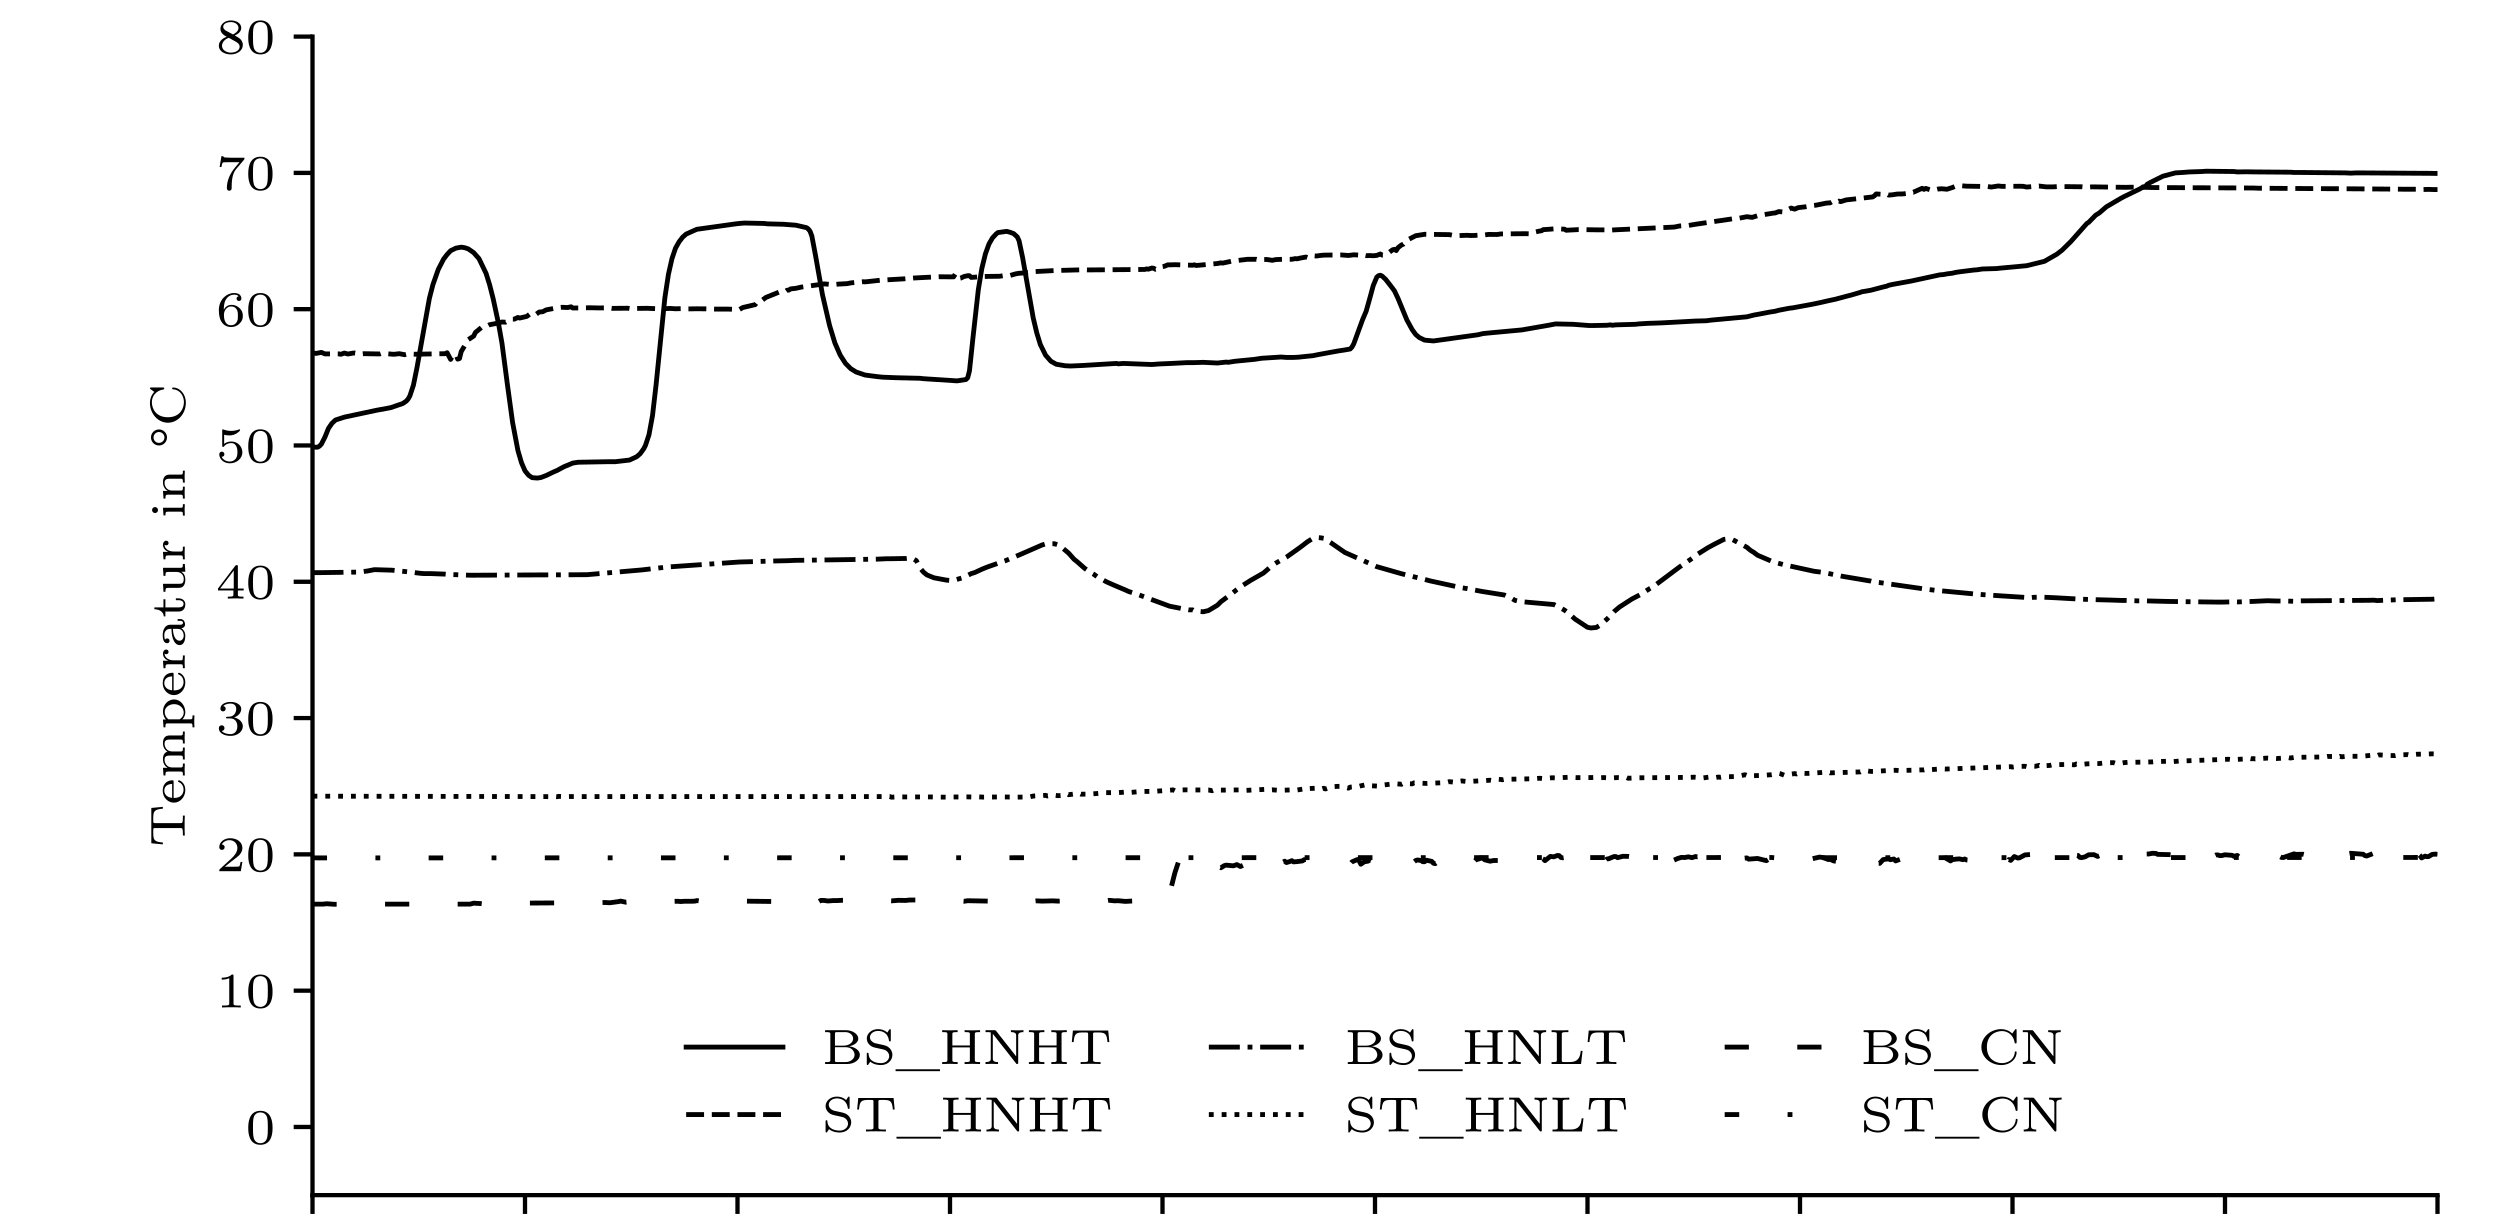 <?xml version="1.0" encoding="utf-8" standalone="no"?>
<!DOCTYPE svg PUBLIC "-//W3C//DTD SVG 1.1//EN"
  "http://www.w3.org/Graphics/SVG/1.1/DTD/svg11.dtd">
<svg xmlns:xlink="http://www.w3.org/1999/xlink" width="464.882pt" height="226.772pt" viewBox="0 0 464.882 226.772" xmlns="http://www.w3.org/2000/svg" version="1.1">
 <defs>
  <style type="text/css">*{stroke-linejoin: round; stroke-linecap: butt}</style>
 </defs>
 <g id="figure_1">
  <g id="patch_1">
   <path d="M 0 226.772 
L 464.882 226.772 
L 464.882 0 
L 0 0 
z
" style="fill: #ffffff"/>
  </g>
  <g id="axes_1">
   <g id="patch_2">
    <path d="M 58.11 222.236 
L 453.26 222.236 
L 453.26 6.803 
L 58.11 6.803 
z
" style="fill: #ffffff"/>
   </g>
   <g id="matplotlib.axis_1">
    <g id="xtick_1">
     <g id="line2d_1">
      <defs>
       <path id="m2ff4ece7f2" d="M 0 0 
L 0 3.5 
" style="stroke: #000000; stroke-width: 0.8"/>
      </defs>
      <g>
       <use xlink:href="#m2ff4ece7f2" x="58.11" y="222.236" style="stroke: #000000; stroke-width: 0.8"/>
      </g>
     </g>
    </g>
    <g id="xtick_2">
     <g id="line2d_2">
      <g>
       <use xlink:href="#m2ff4ece7f2" x="97.625" y="222.236" style="stroke: #000000; stroke-width: 0.8"/>
      </g>
     </g>
    </g>
    <g id="xtick_3">
     <g id="line2d_3">
      <g>
       <use xlink:href="#m2ff4ece7f2" x="137.14" y="222.236" style="stroke: #000000; stroke-width: 0.8"/>
      </g>
     </g>
    </g>
    <g id="xtick_4">
     <g id="line2d_4">
      <g>
       <use xlink:href="#m2ff4ece7f2" x="176.655" y="222.236" style="stroke: #000000; stroke-width: 0.8"/>
      </g>
     </g>
    </g>
    <g id="xtick_5">
     <g id="line2d_5">
      <g>
       <use xlink:href="#m2ff4ece7f2" x="216.17" y="222.236" style="stroke: #000000; stroke-width: 0.8"/>
      </g>
     </g>
    </g>
    <g id="xtick_6">
     <g id="line2d_6">
      <g>
       <use xlink:href="#m2ff4ece7f2" x="255.685" y="222.236" style="stroke: #000000; stroke-width: 0.8"/>
      </g>
     </g>
    </g>
    <g id="xtick_7">
     <g id="line2d_7">
      <g>
       <use xlink:href="#m2ff4ece7f2" x="295.2" y="222.236" style="stroke: #000000; stroke-width: 0.8"/>
      </g>
     </g>
    </g>
    <g id="xtick_8">
     <g id="line2d_8">
      <g>
       <use xlink:href="#m2ff4ece7f2" x="334.715" y="222.236" style="stroke: #000000; stroke-width: 0.8"/>
      </g>
     </g>
    </g>
    <g id="xtick_9">
     <g id="line2d_9">
      <g>
       <use xlink:href="#m2ff4ece7f2" x="374.23" y="222.236" style="stroke: #000000; stroke-width: 0.8"/>
      </g>
     </g>
    </g>
    <g id="xtick_10">
     <g id="line2d_10">
      <g>
       <use xlink:href="#m2ff4ece7f2" x="413.745" y="222.236" style="stroke: #000000; stroke-width: 0.8"/>
      </g>
     </g>
    </g>
    <g id="xtick_11">
     <g id="line2d_11">
      <g>
       <use xlink:href="#m2ff4ece7f2" x="453.26" y="222.236" style="stroke: #000000; stroke-width: 0.8"/>
      </g>
     </g>
    </g>
   </g>
   <g id="matplotlib.axis_2">
    <g id="ytick_1">
     <g id="line2d_12">
      <defs>
       <path id="m61662707c3" d="M 0 0 
L -3.5 0 
" style="stroke: #000000; stroke-width: 0.8"/>
      </defs>
      <g>
       <use xlink:href="#m61662707c3" x="58.11" y="209.564" style="stroke: #000000; stroke-width: 0.8"/>
      </g>
     </g>
     <g id="text_1">
      <!-- 0 -->
      <g transform="translate(45.612 212.687) scale(0.09 -0.09)">
       <defs>
        <path id="LMRoman6-Regular-30" d="M 3520 2042 
C 3520 2509 3520 4256 1952 4256 
C 384 4256 384 2509 384 2042 
C 384 1581 384 -134 1952 -134 
C 3520 -134 3520 1581 3520 2042 
z
M 2912 2125 
C 2912 1715 2912 1069 2803 710 
C 2624 154 2163 70 1952 70 
C 1683 70 1248 198 1094 730 
C 992 1101 992 1728 992 2125 
C 992 2554 992 3046 1082 3392 
C 1242 3968 1728 4051 1952 4051 
C 2246 4051 2669 3910 2810 3424 
C 2906 3085 2912 2618 2912 2125 
z
" transform="scale(0.016)"/>
       </defs>
       <use xlink:href="#LMRoman6-Regular-30"/>
      </g>
     </g>
    </g>
    <g id="ytick_2">
     <g id="line2d_13">
      <g>
       <use xlink:href="#m61662707c3" x="58.11" y="184.219" style="stroke: #000000; stroke-width: 0.8"/>
      </g>
     </g>
     <g id="text_2">
      <!-- 10 -->
      <g transform="translate(40.113 187.342) scale(0.09 -0.09)">
       <defs>
        <path id="LMRoman6-Regular-31" d="M 3232 0 
L 3232 250 
L 2957 250 
C 2298 250 2298 333 2298 544 
L 2298 4064 
C 2298 4256 2272 4256 2080 4256 
C 1658 3846 1005 3846 774 3846 
L 774 3597 
C 941 3597 1363 3597 1747 3776 
L 1747 544 
C 1747 333 1747 250 1088 250 
L 813 250 
L 813 0 
C 1165 26 1664 26 2022 26 
C 2381 26 2880 26 3232 0 
z
" transform="scale(0.016)"/>
       </defs>
       <use xlink:href="#LMRoman6-Regular-31"/>
       <use xlink:href="#LMRoman6-Regular-30" x="61.1"/>
      </g>
     </g>
    </g>
    <g id="ytick_3">
     <g id="line2d_14">
      <g>
       <use xlink:href="#m61662707c3" x="58.11" y="158.874" style="stroke: #000000; stroke-width: 0.8"/>
      </g>
     </g>
     <g id="text_3">
      <!-- 20 -->
      <g transform="translate(40.113 161.997) scale(0.09 -0.09)">
       <defs>
        <path id="LMRoman6-Regular-32" d="M 3443 1197 
L 3206 1197 
C 3194 1107 3130 685 3034 614 
C 2989 576 2470 576 2381 576 
L 1184 576 
L 2003 1242 
C 2221 1414 2790 1824 2989 2016 
C 3181 2208 3443 2534 3443 2989 
C 3443 3789 2720 4256 1862 4256 
C 1037 4256 461 3712 461 3110 
C 461 2784 736 2746 806 2746 
C 966 2746 1152 2861 1152 3091 
C 1152 3232 1069 3437 787 3437 
C 934 3763 1325 4006 1766 4006 
C 2438 4006 2797 3507 2797 2989 
C 2797 2534 2496 2067 2048 1658 
L 531 269 
C 467 205 461 198 461 0 
L 3245 0 
L 3443 1197 
z
" transform="scale(0.016)"/>
       </defs>
       <use xlink:href="#LMRoman6-Regular-32"/>
       <use xlink:href="#LMRoman6-Regular-30" x="61.1"/>
      </g>
     </g>
    </g>
    <g id="ytick_4">
     <g id="line2d_15">
      <g>
       <use xlink:href="#m61662707c3" x="58.11" y="133.528" style="stroke: #000000; stroke-width: 0.8"/>
      </g>
     </g>
     <g id="text_4">
      <!-- 30 -->
      <g transform="translate(40.113 136.652) scale(0.09 -0.09)">
       <defs>
        <path id="LMRoman6-Regular-33" d="M 3501 1107 
C 3501 1574 3142 2067 2381 2259 
C 2886 2426 3296 2835 3296 3360 
C 3296 3872 2694 4256 1926 4256 
C 1178 4256 608 3910 608 3386 
C 608 3110 819 3034 947 3034 
C 1114 3034 1286 3149 1286 3373 
C 1286 3571 1146 3686 973 3712 
C 1274 4045 1856 4045 1914 4045 
C 2240 4045 2650 3891 2650 3360 
C 2650 3008 2451 2394 1811 2355 
C 1696 2349 1523 2336 1466 2336 
C 1402 2330 1331 2323 1331 2227 
C 1331 2125 1402 2125 1510 2125 
L 1882 2125 
C 2426 2125 2790 1760 2790 1107 
C 2790 403 2368 96 1901 96 
C 1728 96 1069 134 781 506 
C 1030 531 1133 698 1133 870 
C 1133 1088 979 1235 768 1235 
C 595 1235 403 1126 403 858 
C 403 224 1107 -134 1920 -134 
C 2867 -134 3501 474 3501 1107 
z
" transform="scale(0.016)"/>
       </defs>
       <use xlink:href="#LMRoman6-Regular-33"/>
       <use xlink:href="#LMRoman6-Regular-30" x="61.1"/>
      </g>
     </g>
    </g>
    <g id="ytick_5">
     <g id="line2d_16">
      <g>
       <use xlink:href="#m61662707c3" x="58.11" y="108.183" style="stroke: #000000; stroke-width: 0.8"/>
      </g>
     </g>
     <g id="text_5">
      <!-- 40 -->
      <g transform="translate(40.113 111.307) scale(0.09 -0.09)">
       <defs>
        <path id="LMRoman6-Regular-34" d="M 3610 1050 
L 3610 1299 
L 2861 1299 
L 2861 4128 
C 2861 4275 2861 4320 2701 4320 
C 2586 4320 2573 4301 2515 4224 
L 294 1299 
L 294 1050 
L 2285 1050 
L 2285 538 
C 2285 326 2285 250 1747 250 
L 1562 250 
L 1562 0 
L 2573 26 
L 3584 0 
L 3584 250 
L 3398 250 
C 2861 250 2861 326 2861 538 
L 2861 1050 
L 3610 1050 
z
M 2330 1299 
L 570 1299 
L 2330 3622 
L 2330 1299 
z
" transform="scale(0.016)"/>
       </defs>
       <use xlink:href="#LMRoman6-Regular-34"/>
       <use xlink:href="#LMRoman6-Regular-30" x="61.1"/>
      </g>
     </g>
    </g>
    <g id="ytick_6">
     <g id="line2d_17">
      <g>
       <use xlink:href="#m61662707c3" x="58.11" y="82.838" style="stroke: #000000; stroke-width: 0.8"/>
      </g>
     </g>
     <g id="text_6">
      <!-- 50 -->
      <g transform="translate(40.113 85.962) scale(0.09 -0.09)">
       <defs>
        <path id="LMRoman6-Regular-35" d="M 3443 1286 
C 3443 2016 2854 2682 2029 2682 
C 1613 2682 1293 2547 1088 2374 
L 1088 3552 
C 1299 3494 1523 3469 1741 3469 
C 1882 3469 2240 3469 2643 3693 
C 2752 3757 3149 4019 3149 4154 
C 3149 4237 3085 4256 3059 4256 
C 3040 4256 3034 4256 2963 4230 
C 2733 4141 2406 4051 1990 4051 
C 1677 4051 1331 4109 1043 4218 
C 979 4243 954 4256 928 4256 
C 838 4256 838 4186 838 4083 
L 838 2163 
C 838 2054 838 1978 954 1978 
C 1011 1978 1030 2003 1075 2054 
C 1235 2259 1517 2477 2016 2477 
C 2803 2477 2803 1517 2803 1312 
C 2803 1062 2784 704 2573 442 
C 2374 198 2080 96 1805 96 
C 1363 96 922 339 768 710 
C 1082 717 1120 966 1120 1043 
C 1120 1216 986 1370 787 1370 
C 730 1370 461 1338 461 1018 
C 461 429 1018 -134 1824 -134 
C 2701 -134 3443 486 3443 1286 
z
" transform="scale(0.016)"/>
       </defs>
       <use xlink:href="#LMRoman6-Regular-35"/>
       <use xlink:href="#LMRoman6-Regular-30" x="61.1"/>
      </g>
     </g>
    </g>
    <g id="ytick_7">
     <g id="line2d_18">
      <g>
       <use xlink:href="#m61662707c3" x="58.11" y="57.493" style="stroke: #000000; stroke-width: 0.8"/>
      </g>
     </g>
     <g id="text_7">
      <!-- 60 -->
      <g transform="translate(40.113 60.617) scale(0.09 -0.09)">
       <defs>
        <path id="LMRoman6-Regular-36" d="M 3501 1306 
C 3501 1523 3475 1933 3085 2298 
C 2861 2502 2579 2726 2035 2726 
C 1587 2726 1261 2496 1043 2118 
C 1050 2438 1062 2970 1286 3366 
C 1568 3853 1990 4045 2374 4045 
C 2522 4045 2816 4019 2970 3840 
C 2733 3802 2694 3635 2694 3533 
C 2694 3366 2810 3226 3002 3226 
C 3194 3226 3315 3347 3315 3546 
C 3315 3936 3021 4256 2368 4256 
C 1376 4256 403 3392 403 2029 
C 403 474 1126 -134 1971 -134 
C 2221 -134 2656 -96 3046 282 
C 3251 486 3501 742 3501 1306 
z
M 2861 1306 
C 2861 864 2848 646 2630 390 
C 2477 198 2272 96 1965 96 
C 1062 96 1062 1197 1062 1446 
C 1062 1997 1427 2522 2003 2522 
C 2336 2522 2528 2387 2682 2182 
C 2861 1933 2861 1645 2861 1306 
z
" transform="scale(0.016)"/>
       </defs>
       <use xlink:href="#LMRoman6-Regular-36"/>
       <use xlink:href="#LMRoman6-Regular-30" x="61.1"/>
      </g>
     </g>
    </g>
    <g id="ytick_8">
     <g id="line2d_19">
      <g>
       <use xlink:href="#m61662707c3" x="58.11" y="32.148" style="stroke: #000000; stroke-width: 0.8"/>
      </g>
     </g>
     <g id="text_8">
      <!-- 70 -->
      <g transform="translate(40.113 35.271) scale(0.09 -0.09)">
       <defs>
        <path id="LMRoman6-Regular-37" d="M 3712 4122 
L 2061 4122 
C 1798 4122 1645 4128 1395 4147 
C 1082 4166 1005 4173 973 4326 
L 736 4326 
L 506 2925 
L 742 2925 
C 762 3059 826 3437 922 3507 
C 973 3546 1523 3546 1619 3546 
L 3066 3546 
L 2496 2861 
C 1875 2112 1440 1203 1440 230 
C 1440 173 1440 -134 1747 -134 
C 2061 -134 2061 160 2061 243 
L 2061 422 
C 2061 1651 2323 2278 2643 2662 
L 3654 3866 
C 3712 3930 3712 3942 3712 4122 
z
" transform="scale(0.016)"/>
       </defs>
       <use xlink:href="#LMRoman6-Regular-37"/>
       <use xlink:href="#LMRoman6-Regular-30" x="61.1"/>
      </g>
     </g>
    </g>
    <g id="ytick_9">
     <g id="line2d_20">
      <g>
       <use xlink:href="#m61662707c3" x="58.11" y="6.803" style="stroke: #000000; stroke-width: 0.8"/>
      </g>
     </g>
     <g id="text_9">
      <!-- 80 -->
      <g transform="translate(40.113 9.926) scale(0.09 -0.09)">
       <defs>
        <path id="LMRoman6-Regular-38" d="M 3501 1088 
C 3501 1530 3232 1792 3136 1888 
C 3014 2003 2694 2182 2464 2310 
C 2938 2522 3296 2835 3296 3296 
C 3296 3923 2624 4256 1958 4256 
C 1235 4256 608 3821 608 3174 
C 608 2778 870 2470 1139 2310 
L 1421 2150 
C 998 1990 403 1632 403 986 
C 403 237 1203 -134 1946 -134 
C 2797 -134 3501 378 3501 1088 
z
M 2938 3290 
C 2938 2797 2406 2534 2227 2445 
L 1306 2944 
C 1293 2950 966 3130 966 3424 
C 966 3840 1472 4045 1946 4045 
C 2445 4045 2938 3770 2938 3290 
z
M 3091 864 
C 3091 358 2502 96 1958 96 
C 1363 96 813 442 813 986 
C 813 1530 1325 1888 1677 2016 
L 2605 1504 
C 2739 1421 3091 1229 3091 864 
z
" transform="scale(0.016)"/>
       </defs>
       <use xlink:href="#LMRoman6-Regular-38"/>
       <use xlink:href="#LMRoman6-Regular-30" x="61.1"/>
      </g>
     </g>
    </g>
    <g id="text_10">
     <!-- Temperatur in °C -->
     <g transform="translate(34.367 157.528) rotate(-90) scale(0.09 -0.09)">
      <defs>
       <path id="LMRoman6-Regular-54" d="M 5203 2835 
L 5062 4326 
L 499 4326 
L 358 2835 
L 595 2835 
C 691 3994 941 4077 1907 4077 
C 2042 4077 2253 4077 2317 4070 
C 2464 4045 2464 3981 2464 3827 
L 2464 544 
C 2464 333 2464 250 1786 250 
L 1498 250 
L 1498 0 
C 1811 26 2445 26 2784 26 
C 3123 26 3757 26 4070 0 
L 4070 250 
L 3782 250 
C 3104 250 3104 333 3104 544 
L 3104 3827 
C 3104 3981 3104 4045 3245 4070 
C 3309 4077 3520 4077 3654 4077 
C 4627 4077 4870 3987 4966 2835 
L 5203 2835 
z
" transform="scale(0.016)"/>
       <path id="LMRoman6-Regular-65" d="M 3194 768 
C 3194 800 3181 870 3072 870 
C 2989 870 2976 832 2950 755 
C 2758 282 2278 160 1984 160 
C 1632 160 1331 320 1152 550 
C 915 851 915 1274 915 1446 
L 3002 1446 
C 3142 1446 3194 1446 3194 1600 
C 3194 2093 2918 2854 1856 2854 
C 960 2854 307 2170 307 1402 
C 307 595 1043 -64 1946 -64 
C 2867 -64 3194 627 3194 768 
z
M 2726 1638 
L 928 1638 
C 998 2496 1587 2650 1850 2650 
C 2675 2650 2720 1824 2726 1638 
z
" transform="scale(0.016)"/>
       <path id="LMRoman6-Regular-6d" d="M 6080 0 
L 6080 250 
C 5638 250 5574 250 5574 525 
L 5574 1933 
C 5574 2586 5190 2822 4563 2822 
C 3968 2822 3616 2483 3475 2240 
C 3328 2822 2675 2822 2496 2822 
C 1914 2822 1555 2502 1402 2234 
L 1395 2234 
L 1395 2822 
L 403 2752 
L 403 2502 
C 851 2502 909 2458 909 2144 
L 909 525 
C 909 250 845 250 403 250 
L 403 0 
C 448 6 883 26 1171 26 
C 1459 26 1882 6 1946 0 
L 1946 250 
C 1504 250 1440 250 1440 525 
L 1440 1651 
C 1440 2355 2048 2618 2438 2618 
C 2880 2618 2976 2342 2976 1946 
L 2976 525 
C 2976 250 2912 250 2470 250 
L 2470 0 
C 2515 6 2950 26 3238 26 
C 3526 26 3949 6 4013 0 
L 4013 250 
C 3571 250 3507 250 3507 525 
L 3507 1651 
C 3507 2355 4115 2618 4506 2618 
C 4947 2618 5043 2342 5043 1946 
L 5043 525 
C 5043 250 4979 250 4538 250 
L 4538 0 
C 4582 6 5018 26 5306 26 
C 5594 26 6016 6 6080 0 
z
" transform="scale(0.016)"/>
       <path id="LMRoman6-Regular-70" d="M 3974 1382 
C 3974 2157 3302 2822 2419 2822 
C 1837 2822 1478 2534 1382 2445 
L 1382 2822 
L 371 2752 
L 371 2502 
C 806 2502 877 2502 877 2208 
L 877 -717 
C 877 -992 813 -992 371 -992 
L 371 -1242 
C 416 -1235 851 -1216 1139 -1216 
C 1427 -1216 1850 -1235 1914 -1242 
L 1914 -992 
C 1472 -992 1408 -992 1408 -717 
L 1408 307 
C 1670 58 1971 -64 2323 -64 
C 3213 -64 3974 570 3974 1382 
z
M 3366 1382 
C 3366 666 2854 141 2285 141 
C 1792 141 1504 493 1408 678 
L 1408 2118 
C 1626 2419 1978 2598 2355 2598 
C 2938 2598 3366 2035 3366 1382 
z
" transform="scale(0.016)"/>
       <path id="LMRoman6-Regular-72" d="M 2778 2400 
C 2778 2656 2534 2822 2253 2822 
C 1869 2822 1542 2592 1344 2163 
L 1338 2163 
L 1338 2822 
L 371 2752 
L 371 2502 
C 819 2502 877 2458 877 2144 
L 877 525 
C 877 250 813 250 371 250 
L 371 0 
C 531 13 1005 26 1146 26 
C 1478 26 1920 6 2010 0 
L 2010 250 
L 1869 250 
C 1389 250 1382 314 1382 531 
L 1382 1434 
C 1382 2029 1690 2605 2259 2618 
C 2202 2560 2176 2483 2176 2400 
C 2176 2227 2304 2099 2477 2099 
C 2650 2099 2778 2227 2778 2400 
z
" transform="scale(0.016)"/>
       <path id="LMRoman6-Regular-61" d="M 3712 576 
L 3712 928 
L 3475 928 
L 3475 589 
C 3475 525 3475 237 3226 237 
C 2976 237 2976 525 2976 589 
L 2976 1907 
C 2976 2502 2368 2854 1651 2854 
C 1344 2854 589 2822 589 2285 
C 589 2112 704 1971 902 1971 
C 1088 1971 1210 2112 1210 2278 
C 1210 2394 1158 2502 1043 2554 
C 1254 2650 1574 2650 1638 2650 
C 2093 2650 2445 2381 2445 1894 
L 2445 1728 
C 2150 1715 1638 1702 1171 1536 
C 749 1389 346 1101 346 672 
C 346 102 1024 -64 1523 -64 
C 2061 -64 2381 205 2522 448 
C 2566 115 2778 -32 3002 -32 
C 3027 -32 3712 -32 3712 576 
z
M 2445 909 
C 2445 243 1786 141 1581 141 
C 1235 141 909 352 909 672 
C 909 1030 1254 1498 2445 1536 
L 2445 909 
z
" transform="scale(0.016)"/>
       <path id="LMRoman6-Regular-74" d="M 2566 806 
L 2566 1158 
L 2330 1158 
L 2330 819 
C 2330 365 2093 160 1856 160 
C 1395 160 1395 678 1395 800 
L 1395 2509 
L 2445 2509 
L 2445 2758 
L 1395 2758 
L 1395 3936 
L 1158 3936 
C 1152 3366 877 2739 230 2714 
L 230 2509 
L 864 2509 
L 864 800 
C 864 128 1370 -64 1805 -64 
C 2246 -64 2566 288 2566 806 
z
" transform="scale(0.016)"/>
       <path id="LMRoman6-Regular-75" d="M 4006 0 
L 4006 250 
C 3558 250 3501 294 3501 608 
L 3501 2822 
L 2464 2752 
L 2464 2502 
C 2912 2502 2970 2458 2970 2144 
L 2970 1075 
C 2970 493 2566 141 2074 141 
C 1466 141 1440 410 1440 723 
L 1440 2822 
L 403 2752 
L 403 2502 
C 909 2502 909 2445 909 2067 
L 909 1069 
C 909 634 909 352 1197 141 
C 1440 -38 1760 -64 2029 -64 
C 2432 -64 2771 96 2995 461 
L 2995 -64 
L 4006 0 
z
" transform="scale(0.016)"/>
       <path id="LMRoman6-Regular-20" transform="scale(0.016)"/>
       <path id="LMRoman6-Regular-69" d="M 1875 0 
L 1875 250 
C 1478 250 1421 250 1421 518 
L 1421 2822 
L 435 2752 
L 435 2502 
C 858 2502 915 2458 915 2144 
L 915 525 
C 915 250 851 250 410 250 
L 410 0 
L 1158 26 
C 1222 26 1709 13 1875 0 
z
M 1510 3846 
C 1510 4051 1344 4230 1126 4230 
C 890 4230 736 4032 736 3846 
C 736 3642 902 3462 1120 3462 
C 1357 3462 1510 3661 1510 3846 
z
" transform="scale(0.016)"/>
       <path id="LMRoman6-Regular-6e" d="M 4006 0 
L 4006 250 
C 3565 250 3501 250 3501 525 
L 3501 1933 
C 3501 2560 3142 2822 2496 2822 
C 1933 2822 1581 2528 1395 2221 
L 1395 2822 
L 403 2752 
L 403 2502 
C 851 2502 909 2458 909 2144 
L 909 525 
C 909 250 845 250 403 250 
L 403 0 
C 448 6 883 26 1171 26 
C 1459 26 1882 6 1946 0 
L 1946 250 
C 1504 250 1440 250 1440 525 
L 1440 1651 
C 1440 2355 2042 2618 2438 2618 
C 2867 2618 2970 2349 2970 1952 
L 2970 525 
C 2970 250 2906 250 2464 250 
L 2464 0 
C 2509 6 2944 26 3232 26 
C 3520 26 3942 6 4006 0 
z
" transform="scale(0.016)"/>
       <path id="LMRoman6-Regular-b0" d="M 2502 3334 
C 2502 3910 2042 4371 1466 4371 
C 896 4371 429 3910 429 3334 
C 429 2765 896 2298 1466 2298 
C 2042 2298 2502 2765 2502 3334 
z
M 2170 3334 
C 2170 2950 1856 2630 1466 2630 
C 1075 2630 762 2950 762 3334 
C 762 3725 1075 4038 1466 4038 
C 1856 4038 2170 3725 2170 3334 
z
" transform="scale(0.016)"/>
       <path id="LMRoman6-Regular-43" d="M 5056 1498 
C 5056 1568 5050 1632 4934 1632 
C 4832 1632 4826 1581 4819 1523 
C 4768 544 3878 115 3174 115 
C 2406 115 1216 570 1216 2189 
C 1216 3776 2374 4256 3168 4256 
C 3891 4256 4640 3763 4800 2784 
C 4813 2701 4819 2656 4928 2656 
C 5056 2656 5056 2707 5056 2835 
L 5056 4326 
C 5056 4435 5056 4506 4954 4506 
C 4896 4506 4883 4480 4838 4422 
L 4486 3936 
C 4115 4307 3610 4506 3085 4506 
C 1664 4506 506 3456 506 2189 
C 506 902 1664 -134 3091 -134 
C 4262 -134 5056 685 5056 1498 
z
" transform="scale(0.016)"/>
      </defs>
      <use xlink:href="#LMRoman6-Regular-54"/>
      <use xlink:href="#LMRoman6-Regular-65" x="87"/>
      <use xlink:href="#LMRoman6-Regular-6d" x="141.6"/>
      <use xlink:href="#LMRoman6-Regular-70" x="241.6"/>
      <use xlink:href="#LMRoman6-Regular-65" x="309.2"/>
      <use xlink:href="#LMRoman6-Regular-72" x="363.8"/>
      <use xlink:href="#LMRoman6-Regular-61" x="411.9"/>
      <use xlink:href="#LMRoman6-Regular-74" x="473"/>
      <use xlink:href="#LMRoman6-Regular-75" x="521.1"/>
      <use xlink:href="#LMRoman6-Regular-72" x="588.7"/>
      <use xlink:href="#LMRoman6-Regular-20" x="636.8"/>
      <use xlink:href="#LMRoman6-Regular-69" x="678.5"/>
      <use xlink:href="#LMRoman6-Regular-6e" x="713.7"/>
      <use xlink:href="#LMRoman6-Regular-20" x="781.3"/>
      <use xlink:href="#LMRoman6-Regular-b0" x="823"/>
      <use xlink:href="#LMRoman6-Regular-43" x="868.8"/>
     </g>
    </g>
   </g>
   <g id="line2d_21">
    <path d="M 58.11 83.092 
L 58.769 83.168 
L 59.098 83.142 
L 59.427 82.94 
L 59.757 82.585 
L 60.415 81.292 
L 61.074 79.67 
L 61.732 78.707 
L 62.391 78.099 
L 64.037 77.567 
L 69.965 76.299 
L 72.599 75.818 
L 74.904 75.032 
L 75.563 74.576 
L 75.892 74.196 
L 76.221 73.613 
L 76.88 71.61 
L 77.538 68.366 
L 79.843 55.491 
L 80.502 52.931 
L 81.49 50.118 
L 82.478 48.192 
L 83.136 47.33 
L 83.795 46.62 
L 84.783 46.139 
L 85.771 45.961 
L 86.429 46.063 
L 87.088 46.291 
L 88.076 46.975 
L 89.064 48.09 
L 90.381 50.828 
L 91.039 52.931 
L 91.698 55.516 
L 92.686 60.104 
L 93.344 63.83 
L 94.332 71.357 
L 95.32 78.58 
L 96.308 83.776 
L 96.967 86.032 
L 97.625 87.553 
L 98.284 88.364 
L 98.942 88.82 
L 99.93 88.896 
L 100.589 88.794 
L 101.577 88.414 
L 102.894 87.781 
L 103.552 87.502 
L 104.87 86.792 
L 106.516 86.108 
L 107.504 85.956 
L 113.102 85.854 
L 113.76 85.854 
L 114.419 85.854 
L 117.053 85.55 
L 118.371 84.942 
L 119.029 84.384 
L 119.688 83.472 
L 120.017 82.838 
L 120.676 80.861 
L 121.334 77.288 
L 121.993 71.61 
L 123.639 55.339 
L 124.298 51.005 
L 124.956 48.09 
L 125.615 46.139 
L 126.274 44.973 
L 126.932 44.111 
L 127.591 43.528 
L 129.566 42.641 
L 136.811 41.627 
L 137.469 41.551 
L 138.457 41.475 
L 142.08 41.551 
L 142.738 41.627 
L 145.702 41.703 
L 147.019 41.805 
L 148.007 41.881 
L 149.983 42.337 
L 150.312 42.59 
L 150.641 43.021 
L 150.97 43.908 
L 151.629 47.406 
L 152.946 54.832 
L 154.263 60.535 
L 155.251 63.779 
L 156.239 66.035 
L 157.227 67.581 
L 158.215 68.569 
L 159.203 69.177 
L 160.849 69.735 
L 162.166 69.912 
L 163.154 70.039 
L 164.142 70.14 
L 166.776 70.242 
L 171.057 70.343 
L 171.716 70.419 
L 177.972 70.825 
L 179.619 70.571 
L 179.948 70.242 
L 180.277 68.949 
L 180.936 62.714 
L 181.924 53.844 
L 182.582 49.89 
L 183.241 47.203 
L 183.9 45.378 
L 184.558 44.238 
L 185.217 43.528 
L 185.546 43.249 
L 187.192 43.021 
L 187.851 43.199 
L 188.51 43.452 
L 189.168 44.06 
L 189.497 44.77 
L 190.156 47.888 
L 192.132 59.141 
L 192.79 61.903 
L 193.449 64.058 
L 194.437 66.06 
L 195.425 67.175 
L 196.413 67.733 
L 198.059 68.011 
L 199.047 68.062 
L 201.352 67.961 
L 207.609 67.581 
L 207.938 67.657 
L 208.926 67.581 
L 211.56 67.682 
L 214.194 67.783 
L 215.511 67.682 
L 217.817 67.581 
L 220.78 67.429 
L 222.097 67.429 
L 223.744 67.378 
L 226.378 67.505 
L 228.025 67.327 
L 228.354 67.378 
L 229.671 67.175 
L 233.293 66.82 
L 234.61 66.618 
L 238.233 66.389 
L 239.22 66.465 
L 240.538 66.465 
L 241.526 66.415 
L 242.184 66.339 
L 244.16 66.136 
L 245.148 65.933 
L 248.77 65.274 
L 250.087 65.071 
L 251.075 64.894 
L 251.404 64.539 
L 251.734 63.931 
L 253.38 59.42 
L 254.039 57.873 
L 254.697 55.542 
L 255.356 53.109 
L 256.014 51.537 
L 256.344 51.258 
L 256.673 51.182 
L 257.002 51.334 
L 257.661 51.943 
L 258.649 53.21 
L 259.307 54.097 
L 259.966 55.491 
L 261.612 59.496 
L 262.6 61.295 
L 263.259 62.207 
L 263.917 62.765 
L 264.905 63.247 
L 266.552 63.399 
L 273.137 62.486 
L 274.784 62.258 
L 275.772 62.03 
L 276.76 61.929 
L 283.016 61.346 
L 287.956 60.484 
L 289.273 60.231 
L 292.566 60.307 
L 293.883 60.408 
L 294.871 60.484 
L 295.529 60.535 
L 296.188 60.535 
L 298.822 60.484 
L 299.481 60.408 
L 299.81 60.484 
L 300.469 60.408 
L 304.091 60.307 
L 304.749 60.231 
L 306.396 60.129 
L 308.701 60.053 
L 310.677 59.952 
L 315.287 59.698 
L 317.263 59.648 
L 318.25 59.521 
L 324.836 58.913 
L 326.153 58.583 
L 327.141 58.406 
L 329.117 58.026 
L 330.105 57.873 
L 330.763 57.696 
L 332.739 57.316 
L 333.398 57.24 
L 336.691 56.632 
L 337.349 56.505 
L 338.666 56.226 
L 339.984 55.922 
L 341.301 55.643 
L 343.277 55.111 
L 344.264 54.857 
L 345.911 54.376 
L 346.24 54.249 
L 346.899 54.148 
L 347.887 53.97 
L 350.192 53.362 
L 350.85 53.21 
L 351.18 53.058 
L 351.838 52.906 
L 355.46 52.247 
L 360.729 51.106 
L 361.388 51.056 
L 362.046 50.929 
L 363.034 50.802 
L 363.693 50.65 
L 364.351 50.549 
L 366.986 50.219 
L 367.644 50.169 
L 368.632 50.016 
L 371.266 49.94 
L 371.925 49.864 
L 376.864 49.408 
L 380.157 48.597 
L 382.462 47.279 
L 383.45 46.519 
L 385.097 44.897 
L 388.06 41.551 
L 388.389 41.348 
L 389.707 40.005 
L 390.365 39.6 
L 391.682 38.459 
L 394.317 36.913 
L 394.975 36.558 
L 397.939 35.114 
L 398.597 34.733 
L 398.927 34.733 
L 399.256 34.277 
L 399.915 33.897 
L 402.22 32.756 
L 404.525 32.148 
L 405.842 32.072 
L 407.159 31.971 
L 409.464 31.895 
L 410.123 31.844 
L 410.781 31.844 
L 415.391 31.895 
L 416.05 31.971 
L 417.696 31.945 
L 419.343 31.971 
L 425.929 32.022 
L 426.587 32.072 
L 427.904 32.072 
L 436.137 32.148 
L 437.125 32.199 
L 438.112 32.148 
L 438.771 32.148 
L 450.626 32.224 
L 451.284 32.224 
L 452.931 32.25 
L 453.26 32.25 
L 453.26 32.25 
" clip-path="url(#p2c20bc7993)" style="fill: none; stroke: #000000; stroke-width: 0.9; stroke-linecap: square"/>
   </g>
   <g id="line2d_22">
    <path d="M 58.11 65.654 
L 58.769 65.718 
L 59.757 65.528 
L 60.415 65.806 
L 63.05 65.806 
L 63.379 65.883 
L 64.037 65.654 
L 64.696 65.832 
L 65.684 65.654 
L 66.013 65.642 
L 67.001 65.832 
L 67.66 65.768 
L 70.623 65.819 
L 70.953 65.705 
L 73.258 65.883 
L 74.246 65.768 
L 75.233 65.959 
L 75.892 65.806 
L 77.209 65.87 
L 82.807 65.768 
L 83.136 65.591 
L 83.795 66.833 
L 84.124 66.25 
L 84.783 65.895 
L 85.112 66.782 
L 85.441 66.668 
L 85.771 65.363 
L 87.088 63.145 
L 88.076 62.499 
L 88.405 61.815 
L 89.722 60.737 
L 90.71 60.56 
L 91.039 60.383 
L 92.686 60.066 
L 93.344 59.876 
L 94.003 59.914 
L 94.991 59.343 
L 95.649 59.343 
L 96.308 59.027 
L 96.637 59.141 
L 97.954 58.837 
L 98.613 58.342 
L 99.272 58.583 
L 99.601 58.507 
L 100.26 58.026 
L 100.918 57.962 
L 101.577 57.62 
L 103.882 57.189 
L 104.54 57.138 
L 105.528 57.189 
L 106.187 57.05 
L 106.516 57.278 
L 109.809 57.227 
L 111.455 57.265 
L 113.102 57.24 
L 113.76 57.341 
L 116.724 57.316 
L 117.383 57.43 
L 118.371 57.354 
L 120.346 57.329 
L 122.651 57.43 
L 123.639 57.392 
L 124.627 57.354 
L 125.615 57.417 
L 126.603 57.392 
L 127.92 57.443 
L 129.566 57.417 
L 131.213 57.43 
L 133.189 57.481 
L 135.494 57.481 
L 137.469 57.569 
L 138.128 57.189 
L 140.433 56.644 
L 140.762 56.213 
L 141.421 56.074 
L 142.409 55.314 
L 145.043 54.249 
L 146.031 54.211 
L 146.36 53.97 
L 146.69 53.945 
L 147.019 53.717 
L 148.007 53.615 
L 148.995 53.387 
L 149.983 53.248 
L 153.275 52.792 
L 154.922 52.931 
L 155.91 52.83 
L 157.556 52.741 
L 158.215 52.602 
L 160.52 52.386 
L 160.849 52.412 
L 161.508 52.348 
L 163.813 52.095 
L 168.094 51.854 
L 168.752 51.791 
L 170.069 51.689 
L 171.716 51.601 
L 174.679 51.461 
L 177.314 51.487 
L 177.643 50.954 
L 177.972 51.119 
L 178.302 51.778 
L 178.631 51.715 
L 179.289 51.41 
L 179.948 51.271 
L 180.277 51.271 
L 180.607 51.588 
L 182.912 51.41 
L 185.875 51.372 
L 186.534 51.271 
L 187.851 51.22 
L 188.839 50.929 
L 189.497 50.815 
L 190.156 50.777 
L 191.803 50.536 
L 196.083 50.308 
L 201.352 50.169 
L 202.34 50.194 
L 212.877 50.105 
L 213.206 50.004 
L 213.536 50.055 
L 214.194 49.839 
L 214.524 49.89 
L 214.853 50.067 
L 215.511 49.877 
L 215.841 49.611 
L 216.499 49.522 
L 217.158 49.243 
L 217.817 49.243 
L 218.475 49.218 
L 221.768 49.32 
L 222.097 49.243 
L 222.427 49.37 
L 226.378 49.003 
L 227.037 48.876 
L 227.366 48.927 
L 229.012 48.572 
L 231.976 48.217 
L 233.623 48.217 
L 233.952 48.306 
L 234.61 48.268 
L 235.598 48.255 
L 236.586 48.407 
L 237.245 48.268 
L 238.891 48.204 
L 240.208 48.217 
L 240.867 48.09 
L 241.196 48.128 
L 241.855 47.976 
L 242.843 47.799 
L 243.172 47.913 
L 244.16 47.558 
L 244.818 47.609 
L 245.477 47.507 
L 246.136 47.444 
L 246.794 47.431 
L 249.429 47.406 
L 250.746 47.507 
L 251.734 47.381 
L 252.721 47.431 
L 253.051 47.596 
L 253.709 47.482 
L 254.039 47.545 
L 254.697 47.52 
L 255.356 47.558 
L 256.014 47.495 
L 256.673 47.229 
L 257.002 47.431 
L 257.661 47.419 
L 258.978 46.443 
L 259.307 46.367 
L 259.637 46.595 
L 259.966 46.05 
L 260.624 45.543 
L 260.954 45.416 
L 261.612 44.681 
L 263.259 43.832 
L 264.905 43.566 
L 269.515 43.63 
L 270.503 43.832 
L 272.808 43.756 
L 273.467 43.794 
L 274.125 43.782 
L 274.784 43.744 
L 275.772 43.731 
L 276.76 43.592 
L 278.406 43.604 
L 279.065 43.503 
L 280.053 43.49 
L 283.675 43.452 
L 284.333 43.477 
L 284.663 43.275 
L 285.321 43.173 
L 286.309 42.958 
L 286.638 42.92 
L 286.968 42.704 
L 288.285 42.616 
L 289.273 42.527 
L 290.919 42.616 
L 291.249 42.818 
L 291.907 42.78 
L 293.554 42.692 
L 297.176 42.742 
L 298.822 42.742 
L 299.481 42.793 
L 300.469 42.73 
L 311.335 42.223 
L 312.323 42.02 
L 313.97 41.919 
L 315.287 41.703 
L 322.531 40.639 
L 323.19 40.613 
L 324.836 40.297 
L 325.824 40.423 
L 326.812 40.107 
L 329.776 39.625 
L 330.105 39.6 
L 330.763 39.346 
L 331.422 39.397 
L 331.751 39.169 
L 332.41 39.029 
L 333.069 38.687 
L 333.727 38.89 
L 334.386 38.611 
L 335.703 38.459 
L 337.02 38.218 
L 337.679 38.155 
L 339.654 37.762 
L 340.313 37.724 
L 340.971 37.331 
L 341.63 37.547 
L 341.959 37.395 
L 342.289 37.496 
L 343.277 37.179 
L 348.216 36.622 
L 348.545 36.419 
L 348.874 36.064 
L 349.862 36.127 
L 350.521 36.077 
L 350.85 36.089 
L 351.18 36.279 
L 351.838 36.229 
L 352.826 36.077 
L 353.814 36.064 
L 354.472 35.988 
L 355.46 35.735 
L 355.79 35.747 
L 357.436 35.012 
L 357.765 35.215 
L 358.095 35.038 
L 359.083 35.342 
L 359.412 35.266 
L 359.741 35.316 
L 360.4 35.152 
L 361.058 35.101 
L 362.046 35.19 
L 363.034 34.873 
L 363.693 34.607 
L 364.68 34.543 
L 365.668 34.619 
L 369.62 34.683 
L 370.278 34.784 
L 371.596 34.581 
L 372.254 34.657 
L 373.571 34.645 
L 375.547 34.632 
L 376.206 34.645 
L 376.864 34.784 
L 379.169 34.594 
L 380.486 34.746 
L 381.804 34.746 
L 382.791 34.683 
L 387.072 34.733 
L 388.06 34.835 
L 389.048 34.746 
L 395.305 34.835 
L 396.292 34.809 
L 398.268 34.809 
L 400.244 34.873 
L 419.014 34.962 
L 420.001 35 
L 432.844 35.088 
L 434.161 35.088 
L 446.345 35.177 
L 447.003 35.19 
L 449.308 35.19 
L 450.626 35.24 
L 451.613 35.215 
L 452.601 35.253 
L 453.26 35.253 
L 453.26 35.253 
" clip-path="url(#p2c20bc7993)" style="fill: none; stroke-dasharray: 3.33,1.44; stroke-dashoffset: 0; stroke: #000000; stroke-width: 0.9"/>
   </g>
   <g id="line2d_23">
    <path d="M 58.11 106.485 
L 59.427 106.485 
L 66.672 106.384 
L 68.318 106.181 
L 69.635 105.928 
L 72.928 106.029 
L 76.551 106.409 
L 78.197 106.612 
L 78.856 106.663 
L 80.173 106.663 
L 82.807 106.764 
L 83.795 106.84 
L 84.783 106.865 
L 87.417 106.967 
L 109.15 106.865 
L 119.358 105.978 
L 121.334 105.75 
L 121.993 105.674 
L 124.298 105.421 
L 137.469 104.508 
L 141.092 104.407 
L 143.397 104.331 
L 146.69 104.255 
L 147.677 104.204 
L 154.922 104.103 
L 156.568 104.078 
L 163.154 103.976 
L 164.801 103.9 
L 165.459 103.9 
L 168.423 103.849 
L 169.081 103.773 
L 169.74 103.849 
L 170.399 104.255 
L 171.057 105.573 
L 171.716 106.384 
L 172.374 106.916 
L 173.691 107.448 
L 175.997 107.879 
L 176.984 107.955 
L 177.643 107.829 
L 178.96 107.448 
L 179.948 106.992 
L 180.607 106.663 
L 181.265 106.46 
L 182.582 105.852 
L 183.57 105.446 
L 185.875 104.635 
L 186.863 104.306 
L 189.827 103.064 
L 193.778 101.34 
L 194.437 101.137 
L 196.083 101.112 
L 196.742 101.315 
L 197.4 101.746 
L 198.718 102.861 
L 199.706 103.976 
L 200.364 104.508 
L 201.681 105.674 
L 202.669 106.359 
L 203.328 106.739 
L 203.986 107.22 
L 204.974 107.753 
L 205.633 108.133 
L 206.291 108.437 
L 207.279 108.868 
L 209.255 109.704 
L 209.914 110.008 
L 211.231 110.414 
L 217.487 112.72 
L 219.792 113.176 
L 221.109 113.405 
L 221.768 113.405 
L 222.097 113.607 
L 223.744 113.759 
L 224.732 113.531 
L 226.378 112.543 
L 227.037 111.884 
L 229.012 110.414 
L 230 109.628 
L 230.988 108.918 
L 232.635 107.879 
L 234.94 106.561 
L 236.586 105.142 
L 237.245 104.711 
L 239.22 103.596 
L 240.867 102.43 
L 241.855 101.72 
L 243.172 100.707 
L 244.16 100.098 
L 244.818 99.946 
L 245.477 99.997 
L 246.136 100.098 
L 247.453 100.909 
L 249.099 102.05 
L 250.087 102.734 
L 256.014 105.37 
L 260.624 106.688 
L 265.234 107.829 
L 265.893 108.006 
L 271.82 109.299 
L 272.808 109.451 
L 275.443 109.958 
L 279.723 110.642 
L 280.382 110.946 
L 281.04 111.225 
L 281.699 111.63 
L 282.687 111.858 
L 284.333 112.011 
L 288.943 112.416 
L 289.931 112.898 
L 290.919 113.455 
L 291.578 113.937 
L 292.895 115.128 
L 295.2 116.649 
L 295.859 116.775 
L 296.846 116.674 
L 297.505 116.269 
L 298.822 115.128 
L 300.139 113.734 
L 301.127 112.898 
L 303.432 111.402 
L 305.079 110.541 
L 306.725 109.476 
L 307.384 109.121 
L 312.323 105.421 
L 314.299 104.078 
L 315.616 103.089 
L 317.592 101.847 
L 318.909 101.137 
L 320.555 100.301 
L 321.543 100.174 
L 322.202 100.352 
L 324.836 101.771 
L 325.495 102.329 
L 326.153 102.734 
L 326.812 103.241 
L 329.776 104.508 
L 331.751 105.015 
L 337.349 106.232 
L 338.996 106.435 
L 342.618 107.17 
L 347.887 108.057 
L 348.545 108.234 
L 349.533 108.335 
L 358.095 109.552 
L 360.4 109.831 
L 361.717 109.932 
L 367.315 110.464 
L 368.303 110.541 
L 369.62 110.642 
L 377.523 111.149 
L 378.181 111.073 
L 379.828 111.047 
L 382.133 111.149 
L 387.072 111.428 
L 390.365 111.529 
L 392.341 111.58 
L 394.646 111.656 
L 395.305 111.656 
L 397.61 111.732 
L 398.927 111.732 
L 402.878 111.833 
L 404.525 111.858 
L 412.098 111.96 
L 413.416 111.96 
L 415.391 111.909 
L 416.05 111.934 
L 419.014 111.833 
L 421.648 111.706 
L 423.294 111.757 
L 424.611 111.757 
L 426.587 111.808 
L 427.575 111.732 
L 440.417 111.63 
L 441.405 111.605 
L 442.064 111.681 
L 443.052 111.63 
L 445.686 111.529 
L 452.272 111.428 
L 453.26 111.352 
L 453.26 111.352 
" clip-path="url(#p2c20bc7993)" style="fill: none; stroke-dasharray: 5.76,1.44,0.9,1.44; stroke-dashoffset: 0; stroke: #000000; stroke-width: 0.9"/>
   </g>
   <g id="line2d_24">
    <path d="M 58.11 148.051 
L 101.247 148.127 
L 102.235 148.14 
L 102.894 148.102 
L 103.552 148.153 
L 103.882 148.089 
L 104.87 148.14 
L 105.857 148.115 
L 107.175 148.127 
L 165.459 148.127 
L 165.789 148.241 
L 166.776 148.178 
L 169.74 148.203 
L 170.399 148.191 
L 173.033 148.191 
L 174.35 148.229 
L 176.655 148.229 
L 177.314 148.203 
L 179.948 148.178 
L 181.594 148.241 
L 181.924 148.178 
L 182.912 148.229 
L 186.205 148.191 
L 189.168 148.229 
L 190.156 148.216 
L 191.144 148.267 
L 192.132 148.026 
L 194.437 147.899 
L 194.766 148.013 
L 195.425 147.886 
L 195.754 147.823 
L 196.742 147.963 
L 197.4 147.924 
L 198.388 147.595 
L 198.718 147.772 
L 200.693 147.532 
L 201.023 147.684 
L 202.669 147.658 
L 203.986 147.557 
L 205.633 147.392 
L 207.938 147.392 
L 209.584 147.266 
L 209.914 147.38 
L 212.219 147.177 
L 214.524 147.164 
L 218.146 146.885 
L 218.475 147.05 
L 219.792 146.898 
L 220.451 146.873 
L 221.439 146.898 
L 224.732 146.898 
L 225.39 147.037 
L 225.72 146.911 
L 227.695 146.923 
L 228.354 146.898 
L 230.988 146.885 
L 231.647 146.974 
L 235.269 146.784 
L 235.598 146.936 
L 236.586 146.873 
L 237.903 146.961 
L 240.538 146.873 
L 240.867 146.961 
L 242.184 146.746 
L 242.513 146.885 
L 242.843 146.822 
L 243.172 146.645 
L 245.477 146.531 
L 245.806 146.683 
L 246.136 146.581 
L 246.465 146.708 
L 247.123 146.48 
L 247.453 146.302 
L 248.77 146.226 
L 249.429 146.226 
L 250.746 146.556 
L 251.075 146.366 
L 252.063 146.29 
L 252.392 146.315 
L 253.051 146.125 
L 254.039 145.91 
L 254.368 146.087 
L 256.344 146.188 
L 257.002 146.011 
L 259.307 145.719 
L 260.624 145.834 
L 260.954 145.656 
L 261.283 145.757 
L 261.942 145.732 
L 262.6 145.757 
L 262.929 145.58 
L 265.234 145.681 
L 268.857 145.529 
L 269.515 145.352 
L 270.174 145.428 
L 270.503 145.289 
L 270.832 145.352 
L 271.82 145.213 
L 272.808 145.339 
L 277.089 145.086 
L 277.418 145.137 
L 278.406 144.896 
L 279.065 144.946 
L 279.394 144.997 
L 279.723 144.934 
L 280.053 144.984 
L 281.04 144.896 
L 285.321 144.807 
L 286.309 144.718 
L 286.968 144.782 
L 288.614 144.63 
L 289.273 144.655 
L 291.578 144.541 
L 293.224 144.604 
L 294.541 144.592 
L 295.859 144.592 
L 296.517 144.566 
L 297.505 144.63 
L 298.164 144.592 
L 299.481 144.668 
L 300.798 144.592 
L 301.457 144.63 
L 302.444 144.579 
L 302.774 144.718 
L 303.762 144.668 
L 304.749 144.63 
L 314.299 144.554 
L 314.957 144.516 
L 316.604 144.668 
L 317.921 144.49 
L 318.909 144.604 
L 319.568 144.49 
L 319.897 144.541 
L 320.555 144.44 
L 322.86 144.402 
L 323.848 144.199 
L 324.507 144.072 
L 324.836 144.199 
L 325.166 144.059 
L 325.495 144.047 
L 326.153 144.237 
L 327.141 144.211 
L 329.446 144.059 
L 330.763 143.806 
L 331.093 143.882 
L 331.751 144.148 
L 333.727 143.857 
L 334.056 143.92 
L 334.386 143.768 
L 335.703 143.819 
L 336.361 143.806 
L 339.984 143.565 
L 340.313 143.717 
L 345.911 143.54 
L 346.24 143.375 
L 346.569 143.426 
L 347.228 143.35 
L 347.887 143.451 
L 348.874 143.426 
L 349.533 143.375 
L 351.18 143.286 
L 352.497 143.236 
L 353.155 143.299 
L 354.472 143.248 
L 356.119 143.21 
L 357.436 143.16 
L 357.765 143.172 
L 358.424 143.02 
L 358.753 143.008 
L 359.083 143.109 
L 361.058 142.982 
L 361.717 143.008 
L 373.901 142.564 
L 374.23 142.64 
L 374.889 142.539 
L 376.535 142.488 
L 376.864 142.577 
L 378.181 142.475 
L 378.511 142.488 
L 379.169 142.323 
L 379.499 142.488 
L 379.828 142.311 
L 380.486 142.374 
L 381.145 142.336 
L 381.474 142.26 
L 382.133 142.336 
L 382.791 142.184 
L 384.109 142.158 
L 384.438 142.235 
L 384.767 142.158 
L 385.755 142.222 
L 386.084 142.07 
L 386.414 142.146 
L 386.743 142.082 
L 387.072 142.146 
L 388.06 142.044 
L 389.707 141.981 
L 390.365 141.981 
L 391.353 141.854 
L 393 141.816 
L 393.658 142.032 
L 394.975 141.816 
L 395.963 141.728 
L 396.622 141.753 
L 400.244 141.677 
L 400.903 141.626 
L 403.537 141.538 
L 403.866 141.512 
L 404.195 141.614 
L 405.183 141.525 
L 414.403 141.183 
L 415.062 141.259 
L 417.696 141.119 
L 418.026 141.157 
L 418.355 141.043 
L 418.684 141.107 
L 419.014 141.056 
L 419.343 141.132 
L 421.648 140.967 
L 423.294 141.056 
L 425.599 140.891 
L 425.929 140.955 
L 426.587 140.841 
L 426.917 140.917 
L 427.575 140.828 
L 428.563 140.803 
L 431.856 140.765 
L 432.185 140.777 
L 432.844 140.663 
L 433.832 140.676 
L 434.82 140.765 
L 435.149 140.65 
L 435.478 140.726 
L 436.466 140.625 
L 438.771 140.638 
L 440.088 140.536 
L 441.735 140.372 
L 442.064 140.511 
L 442.393 140.372 
L 444.04 140.473 
L 445.357 140.511 
L 446.015 140.384 
L 447.662 140.321 
L 447.991 140.397 
L 448.32 140.27 
L 448.65 140.321 
L 449.308 140.258 
L 450.955 140.22 
L 452.272 140.182 
L 452.931 140.207 
L 453.26 140.156 
L 453.26 140.156 
" clip-path="url(#p2c20bc7993)" style="fill: none; stroke-dasharray: 0.9,1.485; stroke-dashoffset: 0; stroke: #000000; stroke-width: 0.9"/>
   </g>
   <g id="line2d_25">
    <path d="M 58.11 168.125 
L 59.098 168.125 
L 60.086 168.125 
L 60.745 168.048 
L 62.062 168.15 
L 63.379 168.15 
L 64.037 168.125 
L 87.417 168.125 
L 88.076 167.947 
L 89.393 168.023 
L 90.051 168.099 
L 91.039 167.998 
L 92.686 168.048 
L 93.674 167.998 
L 94.662 168.125 
L 95.649 167.947 
L 111.785 167.846 
L 112.443 167.82 
L 113.431 167.871 
L 115.078 167.643 
L 115.407 167.567 
L 116.395 167.77 
L 117.383 167.668 
L 118.371 167.719 
L 119.358 167.643 
L 120.017 167.643 
L 121.005 167.719 
L 121.993 167.668 
L 122.981 167.82 
L 123.639 167.668 
L 125.944 167.592 
L 126.603 167.643 
L 127.261 167.592 
L 128.579 167.592 
L 129.237 167.567 
L 129.566 167.466 
L 130.884 167.668 
L 131.871 167.643 
L 133.189 167.77 
L 136.811 167.668 
L 138.128 167.567 
L 144.385 167.643 
L 145.372 167.744 
L 146.031 167.567 
L 146.69 167.668 
L 148.007 167.491 
L 148.336 167.592 
L 148.995 167.466 
L 152.288 167.643 
L 152.617 167.44 
L 153.275 167.44 
L 153.934 167.542 
L 154.922 167.466 
L 155.58 167.466 
L 156.568 167.415 
L 157.227 167.415 
L 158.873 167.516 
L 160.52 167.567 
L 162.496 167.339 
L 163.154 167.491 
L 163.813 167.516 
L 164.801 167.466 
L 165.789 167.516 
L 167.106 167.415 
L 168.423 167.44 
L 169.081 167.364 
L 174.35 167.313 
L 174.679 167.212 
L 176.655 167.44 
L 178.631 167.542 
L 179.289 167.592 
L 179.948 167.491 
L 183.9 167.567 
L 184.887 167.618 
L 185.546 167.567 
L 185.875 167.389 
L 186.205 167.364 
L 187.192 167.618 
L 189.497 167.694 
L 190.815 167.618 
L 191.144 167.694 
L 192.79 167.516 
L 193.778 167.567 
L 195.754 167.516 
L 196.742 167.567 
L 199.376 167.466 
L 201.352 167.516 
L 202.998 167.491 
L 203.657 167.592 
L 204.316 167.592 
L 205.303 167.567 
L 206.291 167.415 
L 207.279 167.516 
L 207.938 167.491 
L 209.255 167.618 
L 212.548 167.44 
L 214.524 167.491 
L 215.182 167.44 
L 215.511 167.389 
L 216.17 167.516 
L 216.499 167.212 
L 216.829 166.604 
L 217.158 165.666 
L 217.487 165.362 
L 217.817 164.88 
L 218.475 162.295 
L 219.134 160.293 
L 219.463 159.811 
L 220.122 159.431 
L 221.439 159.811 
L 221.768 159.811 
L 222.756 160.85 
L 223.744 160.927 
L 224.732 161.003 
L 225.39 161.079 
L 225.72 161.357 
L 226.378 161.053 
L 227.037 161.357 
L 227.695 160.952 
L 228.025 160.876 
L 229.342 161.003 
L 230 160.774 
L 230.659 161.129 
L 231.317 160.825 
L 231.647 160.749 
L 232.305 161.687 
L 232.635 161.839 
L 233.293 161.028 
L 233.623 160.876 
L 234.281 161.053 
L 234.61 160.901 
L 235.269 160.445 
L 235.598 160.521 
L 236.586 160.369 
L 236.915 160.546 
L 237.574 160.445 
L 237.903 160.724 
L 238.891 160.141 
L 239.22 160.394 
L 239.879 160.191 
L 240.208 160.039 
L 240.538 160.268 
L 241.196 160.217 
L 242.184 160.09 
L 242.513 159.862 
L 243.172 159.786 
L 243.501 159.913 
L 244.489 159.913 
L 245.148 160.039 
L 246.136 160.242 
L 246.465 160.445 
L 247.782 160.141 
L 249.099 160.47 
L 249.429 160.47 
L 249.758 160.597 
L 250.416 160.369 
L 250.746 160.749 
L 251.075 160.648 
L 251.404 160.268 
L 252.392 159.837 
L 252.721 160.065 
L 253.051 160.698 
L 253.709 160.242 
L 254.368 160.141 
L 254.697 159.938 
L 255.356 160.344 
L 256.014 159.913 
L 256.344 160.039 
L 257.331 159.735 
L 257.661 159.887 
L 257.99 160.191 
L 258.649 159.862 
L 258.978 159.735 
L 259.637 160.065 
L 259.966 160.344 
L 260.954 160.318 
L 261.942 160.217 
L 262.6 160.521 
L 263.259 160.014 
L 263.588 159.913 
L 264.247 160.014 
L 264.576 160.242 
L 264.905 160.242 
L 265.234 159.963 
L 266.222 160.166 
L 266.552 160.521 
L 266.881 160.597 
L 267.21 160.369 
L 267.54 160.496 
L 267.869 160.293 
L 268.198 160.293 
L 268.527 160.622 
L 269.515 160.191 
L 270.174 159.913 
L 270.503 160.648 
L 270.832 160.749 
L 272.15 160.039 
L 272.479 160.318 
L 273.137 160.141 
L 273.467 160.698 
L 273.796 160.572 
L 274.455 159.887 
L 275.113 159.685 
L 275.443 159.558 
L 275.772 159.634 
L 276.101 159.887 
L 277.089 160.141 
L 277.748 160.014 
L 278.735 160.014 
L 279.065 160.115 
L 280.382 159.71 
L 281.04 159.963 
L 282.028 160.039 
L 282.358 160.115 
L 283.016 160.622 
L 283.346 160.445 
L 283.675 160.445 
L 284.333 160.141 
L 284.992 159.963 
L 285.321 159.938 
L 285.98 159.456 
L 286.638 159.558 
L 286.968 159.735 
L 287.297 160.039 
L 288.285 159.254 
L 288.943 159.33 
L 289.602 159.076 
L 289.931 159.102 
L 290.261 159.456 
L 290.59 159.507 
L 291.249 159.406 
L 291.578 159.609 
L 291.907 159.431 
L 292.236 159.558 
L 292.566 159.963 
L 293.554 159.406 
L 293.883 159.304 
L 294.212 159.38 
L 294.541 159.33 
L 295.2 159.533 
L 295.859 159.431 
L 296.517 159.304 
L 297.176 159.533 
L 297.834 159.279 
L 298.164 159.837 
L 298.493 160.065 
L 298.822 159.735 
L 299.151 159.685 
L 299.81 159.406 
L 300.139 159.279 
L 300.469 159.279 
L 300.798 159.482 
L 301.786 159.228 
L 302.774 159.254 
L 304.42 159.456 
L 304.749 159.735 
L 305.737 159.33 
L 306.067 159.558 
L 307.713 159.634 
L 308.042 159.811 
L 308.701 159.558 
L 309.36 159.685 
L 309.689 159.507 
L 310.018 159.507 
L 310.347 159.735 
L 310.677 159.786 
L 311.006 160.065 
L 311.994 159.634 
L 312.652 159.431 
L 313.311 159.456 
L 313.97 159.33 
L 314.628 159.482 
L 315.287 159.279 
L 315.616 159.33 
L 316.604 159.178 
L 317.592 159.152 
L 317.921 159.228 
L 318.909 159.026 
L 319.568 159.026 
L 319.897 159.178 
L 322.531 159.254 
L 323.19 159.685 
L 324.836 159.533 
L 325.166 159.761 
L 326.812 159.634 
L 328.458 160.039 
L 328.788 159.837 
L 329.446 159.887 
L 330.105 159.406 
L 331.093 159.203 
L 331.422 159.33 
L 332.41 159.406 
L 333.398 159.938 
L 333.727 159.887 
L 334.056 159.659 
L 334.386 159.685 
L 334.715 159.837 
L 335.374 159.482 
L 336.032 159.659 
L 336.691 159.456 
L 337.02 159.685 
L 338.337 159.38 
L 338.996 159.456 
L 339.984 159.837 
L 340.313 159.786 
L 340.971 160.09 
L 341.959 160.242 
L 342.947 159.989 
L 343.277 160.065 
L 343.606 159.887 
L 343.935 159.837 
L 344.264 159.609 
L 344.594 159.558 
L 345.252 159.685 
L 345.582 159.583 
L 345.911 159.837 
L 346.569 159.583 
L 346.899 159.837 
L 347.887 159.533 
L 348.216 159.811 
L 348.545 159.659 
L 349.204 160.546 
L 349.533 160.546 
L 350.192 159.837 
L 351.18 159.71 
L 351.509 159.862 
L 352.167 159.735 
L 352.497 160.09 
L 353.485 159.735 
L 354.802 159.406 
L 355.46 159.685 
L 355.79 160.09 
L 356.119 160.039 
L 356.777 159.583 
L 357.436 159.38 
L 357.765 159.583 
L 358.753 159.304 
L 360.07 159.558 
L 361.717 159.507 
L 362.705 160.09 
L 363.034 159.862 
L 363.693 159.761 
L 364.351 159.71 
L 365.01 159.862 
L 365.339 159.735 
L 365.668 159.913 
L 365.998 159.938 
L 366.656 159.761 
L 367.973 159.583 
L 368.961 159.279 
L 369.62 159.254 
L 369.949 159.659 
L 370.278 159.837 
L 370.937 159.507 
L 371.266 159.609 
L 371.596 159.406 
L 371.925 159.609 
L 372.254 160.191 
L 372.583 160.115 
L 372.913 160.217 
L 373.242 160.445 
L 373.571 159.837 
L 373.901 159.989 
L 374.559 159.279 
L 375.218 159.558 
L 375.547 159.507 
L 376.535 158.975 
L 377.852 158.874 
L 378.511 158.924 
L 378.84 158.874 
L 380.157 159.076 
L 381.145 158.874 
L 381.804 158.874 
L 382.462 158.798 
L 382.791 159.178 
L 383.121 159.203 
L 383.779 159.076 
L 385.755 159.152 
L 386.084 159.051 
L 386.414 159.076 
L 386.743 159.431 
L 387.072 159.482 
L 387.731 159.33 
L 388.389 158.95 
L 389.377 158.924 
L 390.036 159.254 
L 390.694 159 
L 391.682 158.975 
L 392.341 158.874 
L 393.658 158.95 
L 394.317 159.152 
L 394.975 158.874 
L 395.963 158.772 
L 396.622 158.671 
L 397.28 158.696 
L 397.61 158.848 
L 399.585 158.798 
L 400.244 158.671 
L 400.903 158.696 
L 401.232 158.874 
L 404.854 158.95 
L 405.183 159.152 
L 405.842 159.026 
L 406.171 158.924 
L 408.147 158.975 
L 408.476 158.924 
L 409.135 159.026 
L 409.464 158.924 
L 409.793 158.95 
L 410.452 159.38 
L 410.781 159.786 
L 411.111 159.634 
L 411.769 159.127 
L 412.098 158.975 
L 412.428 158.975 
L 412.757 159.102 
L 413.086 159.102 
L 413.745 158.95 
L 415.062 159.051 
L 415.391 159.228 
L 416.05 159.076 
L 416.379 159.38 
L 416.709 159.304 
L 417.367 159 
L 417.696 158.975 
L 418.026 159.33 
L 418.355 159.431 
L 419.014 159 
L 419.672 159.583 
L 420.001 159.279 
L 420.331 159.279 
L 420.989 158.874 
L 421.319 158.874 
L 421.648 159.026 
L 421.977 158.95 
L 422.306 159.102 
L 422.636 159.431 
L 422.965 159.482 
L 423.624 159.127 
L 424.282 159.456 
L 424.611 159.456 
L 426.587 158.772 
L 426.917 158.874 
L 428.234 158.848 
L 428.563 158.924 
L 428.892 158.823 
L 429.222 159.051 
L 429.88 159.152 
L 430.209 159.38 
L 431.197 158.874 
L 431.527 159.127 
L 432.185 159.203 
L 432.844 158.95 
L 434.82 158.823 
L 435.149 158.924 
L 435.807 158.696 
L 436.466 158.772 
L 437.125 158.671 
L 439.43 158.848 
L 439.759 159.102 
L 440.088 159.178 
L 441.405 158.671 
L 442.723 158.671 
L 443.381 158.671 
L 443.71 158.823 
L 444.698 158.772 
L 445.357 158.823 
L 446.015 158.62 
L 446.345 158.823 
L 447.662 158.975 
L 448.65 158.772 
L 449.638 158.747 
L 449.967 159.051 
L 450.296 159.533 
L 450.955 159.203 
L 451.284 159.304 
L 451.613 159.279 
L 452.272 158.874 
L 452.931 158.823 
L 453.26 158.874 
L 453.26 158.874 
" clip-path="url(#p2c20bc7993)" style="fill: none; stroke-dasharray: 4.5,9; stroke-dashoffset: 0; stroke: #000000; stroke-width: 0.9"/>
   </g>
   <g id="line2d_26">
    <path d="M 58.11 159.507 
L 59.098 159.533 
L 328.788 159.456 
L 329.446 159.456 
L 330.434 159.533 
L 331.093 159.456 
L 331.751 159.52 
L 333.398 159.495 
L 453.26 159.444 
L 453.26 159.444 
" clip-path="url(#p2c20bc7993)" style="fill: none; stroke-dasharray: 2.7,9,0.9,9; stroke-dashoffset: 0; stroke: #000000; stroke-width: 0.9"/>
   </g>
   <g id="patch_3">
    <path d="M 58.11 222.236 
L 58.11 6.803 
" style="fill: none; stroke: #000000; stroke-width: 0.8; stroke-linejoin: miter; stroke-linecap: square"/>
   </g>
   <g id="patch_4">
    <path d="M 58.11 222.236 
L 453.26 222.236 
" style="fill: none; stroke: #000000; stroke-width: 0.8; stroke-linejoin: miter; stroke-linecap: square"/>
   </g>
   <g id="legend_1">
    <g id="line2d_27">
     <path d="M 127.591 194.708 
L 136.591 194.708 
L 145.591 194.708 
" style="fill: none; stroke: #000000; stroke-width: 0.9; stroke-linecap: square"/>
    </g>
    <g id="text_11">
     <!-- BS_HNHT -->
     <g transform="translate(152.791 197.858) scale(0.09 -0.09)">
      <defs>
       <path id="LMRoman6-Regular-42" d="M 4934 1178 
C 4934 1677 4435 2176 3533 2291 
C 4186 2400 4730 2790 4730 3283 
C 4730 3866 4006 4371 3091 4371 
L 442 4371 
L 442 4122 
L 608 4122 
C 1120 4122 1120 4045 1120 3834 
L 1120 538 
C 1120 326 1120 250 608 250 
L 442 250 
L 442 0 
L 3290 0 
C 4224 0 4934 550 4934 1178 
z
M 4064 3283 
C 4064 2797 3571 2374 2835 2374 
L 1715 2374 
L 1715 3872 
C 1715 4070 1715 4122 2029 4122 
L 3046 4122 
C 3680 4122 4064 3706 4064 3283 
z
M 4250 1184 
C 4250 717 3782 250 3059 250 
L 2029 250 
C 1715 250 1715 301 1715 499 
L 1715 2170 
L 3162 2170 
C 3853 2170 4250 1645 4250 1184 
z
" transform="scale(0.016)"/>
       <path id="LMRoman6-Regular-53" d="M 3814 1178 
C 3814 1626 3565 1933 3469 2029 
C 3142 2355 2950 2394 2157 2560 
L 1555 2694 
C 1222 2803 915 3085 915 3450 
C 915 3878 1338 4275 1965 4275 
C 2304 4275 2630 4186 2893 3974 
C 3270 3674 3341 3213 3366 3059 
C 3379 2963 3386 2918 3488 2918 
C 3610 2918 3610 2976 3610 3098 
L 3610 4326 
C 3610 4435 3610 4506 3507 4506 
C 3482 4506 3443 4506 3392 4422 
L 3155 4058 
C 2790 4416 2330 4506 1958 4506 
C 1126 4506 506 3942 506 3283 
C 506 2950 659 2669 890 2451 
C 1178 2189 1395 2144 2112 1997 
C 2771 1856 2918 1824 3117 1638 
C 3194 1562 3405 1357 3405 1018 
C 3405 576 3008 115 2342 115 
C 1792 115 794 282 742 1306 
C 736 1402 736 1453 627 1453 
C 506 1453 506 1395 506 1267 
L 506 45 
C 506 -64 506 -134 608 -134 
C 666 -134 678 -109 710 -58 
C 730 -38 864 166 954 301 
C 1421 -90 2042 -134 2342 -134 
C 3232 -134 3814 499 3814 1178 
z
" transform="scale(0.016)"/>
       <path id="LMRoman6-Regular-5f" d="M 5734 -922 
L 5734 -678 
L 0 -678 
L 0 -922 
L 5734 -922 
z
" transform="scale(0.016)"/>
       <path id="LMRoman6-Regular-48" d="M 5312 0 
L 5312 250 
L 5146 250 
C 4634 250 4634 326 4634 538 
L 4634 3834 
C 4634 4045 4634 4122 5146 4122 
L 5312 4122 
L 5312 4371 
L 4314 4346 
L 3315 4371 
L 3315 4122 
L 3482 4122 
C 3994 4122 3994 4045 3994 3834 
L 3994 2400 
L 1734 2400 
L 1734 3834 
C 1734 4045 1734 4122 2246 4122 
L 2413 4122 
L 2413 4371 
L 1414 4346 
L 416 4371 
L 416 4122 
L 582 4122 
C 1094 4122 1094 4045 1094 3834 
L 1094 538 
C 1094 326 1094 250 582 250 
L 416 250 
L 416 0 
L 1414 26 
L 2413 0 
L 2413 250 
L 2246 250 
C 1734 250 1734 326 1734 538 
L 1734 2150 
L 3994 2150 
L 3994 538 
C 3994 326 3994 250 3482 250 
L 3315 250 
L 3315 0 
L 4314 26 
L 5312 0 
z
" transform="scale(0.016)"/>
       <path id="LMRoman6-Regular-4e" d="M 5312 4122 
L 5312 4371 
C 5190 4365 4774 4346 4506 4346 
C 4211 4346 3808 4365 3693 4371 
L 3693 4122 
C 4371 4122 4371 3834 4371 3667 
L 4371 986 
L 1779 4282 
C 1709 4365 1702 4371 1568 4371 
L 416 4371 
L 416 4122 
L 621 4122 
C 768 4122 928 4122 1050 4090 
C 1088 4083 1094 4077 1094 3968 
L 1094 704 
C 1094 538 1094 250 416 250 
L 416 0 
C 538 6 954 26 1222 26 
C 1517 26 1920 6 2035 0 
L 2035 250 
C 1357 250 1357 538 1357 704 
L 1357 3898 
L 4365 77 
C 4416 13 4422 0 4499 0 
C 4634 0 4634 64 4634 192 
L 4634 3667 
C 4634 3834 4634 4122 5312 4122 
z
" transform="scale(0.016)"/>
      </defs>
      <use xlink:href="#LMRoman6-Regular-42"/>
      <use xlink:href="#LMRoman6-Regular-53" x="85.1"/>
      <use xlink:href="#LMRoman6-Regular-5f" x="152.7"/>
      <use xlink:href="#LMRoman6-Regular-48" x="242.3"/>
      <use xlink:href="#LMRoman6-Regular-4e" x="331.9"/>
      <use xlink:href="#LMRoman6-Regular-48" x="421.5"/>
      <use xlink:href="#LMRoman6-Regular-54" x="511.1"/>
     </g>
    </g>
    <g id="line2d_28">
     <path d="M 127.591 207.255 
L 136.591 207.255 
L 145.591 207.255 
" style="fill: none; stroke-dasharray: 3.33,1.44; stroke-dashoffset: 0; stroke: #000000; stroke-width: 0.9"/>
    </g>
    <g id="text_12">
     <!-- ST_HNHT -->
     <g transform="translate(152.791 210.405) scale(0.09 -0.09)">
      <use xlink:href="#LMRoman6-Regular-53"/>
      <use xlink:href="#LMRoman6-Regular-54" x="67.6"/>
      <use xlink:href="#LMRoman6-Regular-5f" x="154.6"/>
      <use xlink:href="#LMRoman6-Regular-48" x="244.2"/>
      <use xlink:href="#LMRoman6-Regular-4e" x="333.8"/>
      <use xlink:href="#LMRoman6-Regular-48" x="423.4"/>
      <use xlink:href="#LMRoman6-Regular-54" x="513"/>
     </g>
    </g>
    <g id="line2d_29">
     <path d="M 224.788 194.708 
L 233.788 194.708 
L 242.788 194.708 
" style="fill: none; stroke-dasharray: 5.76,1.44,0.9,1.44; stroke-dashoffset: 0; stroke: #000000; stroke-width: 0.9"/>
    </g>
    <g id="text_13">
     <!-- BS_HNLT -->
     <g transform="translate(249.988 197.858) scale(0.09 -0.09)">
      <defs>
       <path id="LMRoman6-Regular-4c" d="M 4416 1702 
L 4179 1702 
C 4102 928 3904 250 2746 250 
L 2048 250 
C 1734 250 1734 301 1734 499 
L 1734 3834 
C 1734 4045 1734 4122 2349 4122 
L 2586 4122 
L 2586 4371 
C 2246 4346 1779 4346 1434 4346 
L 416 4371 
L 416 4122 
L 582 4122 
C 1094 4122 1094 4045 1094 3834 
L 1094 538 
C 1094 326 1094 250 582 250 
L 416 250 
L 416 0 
L 4218 0 
L 4416 1702 
z
" transform="scale(0.016)"/>
      </defs>
      <use xlink:href="#LMRoman6-Regular-42"/>
      <use xlink:href="#LMRoman6-Regular-53" x="85.1"/>
      <use xlink:href="#LMRoman6-Regular-5f" x="152.7"/>
      <use xlink:href="#LMRoman6-Regular-48" x="242.3"/>
      <use xlink:href="#LMRoman6-Regular-4e" x="331.9"/>
      <use xlink:href="#LMRoman6-Regular-4c" x="421.5"/>
      <use xlink:href="#LMRoman6-Regular-54" x="496.9"/>
     </g>
    </g>
    <g id="line2d_30">
     <path d="M 224.788 207.255 
L 233.788 207.255 
L 242.788 207.255 
" style="fill: none; stroke-dasharray: 0.9,1.485; stroke-dashoffset: 0; stroke: #000000; stroke-width: 0.9"/>
    </g>
    <g id="text_14">
     <!-- ST_HNLT -->
     <g transform="translate(249.988 210.405) scale(0.09 -0.09)">
      <use xlink:href="#LMRoman6-Regular-53"/>
      <use xlink:href="#LMRoman6-Regular-54" x="67.6"/>
      <use xlink:href="#LMRoman6-Regular-5f" x="154.6"/>
      <use xlink:href="#LMRoman6-Regular-48" x="244.2"/>
      <use xlink:href="#LMRoman6-Regular-4e" x="333.8"/>
      <use xlink:href="#LMRoman6-Regular-4c" x="423.4"/>
      <use xlink:href="#LMRoman6-Regular-54" x="498.8"/>
     </g>
    </g>
    <g id="line2d_31">
     <path d="M 320.709 194.708 
L 329.709 194.708 
L 338.709 194.708 
" style="fill: none; stroke-dasharray: 4.5,9; stroke-dashoffset: 0; stroke: #000000; stroke-width: 0.9"/>
    </g>
    <g id="text_15">
     <!-- BS_CN -->
     <g transform="translate(345.909 197.858) scale(0.09 -0.09)">
      <use xlink:href="#LMRoman6-Regular-42"/>
      <use xlink:href="#LMRoman6-Regular-53" x="85.1"/>
      <use xlink:href="#LMRoman6-Regular-5f" x="152.7"/>
      <use xlink:href="#LMRoman6-Regular-43" x="242.3"/>
      <use xlink:href="#LMRoman6-Regular-4e" x="329.3"/>
     </g>
    </g>
    <g id="line2d_32">
     <path d="M 320.709 207.255 
L 329.709 207.255 
L 338.709 207.255 
" style="fill: none; stroke-dasharray: 2.7,9,0.9,9; stroke-dashoffset: 0; stroke: #000000; stroke-width: 0.9"/>
    </g>
    <g id="text_16">
     <!-- ST_CN -->
     <g transform="translate(345.909 210.405) scale(0.09 -0.09)">
      <use xlink:href="#LMRoman6-Regular-53"/>
      <use xlink:href="#LMRoman6-Regular-54" x="67.6"/>
      <use xlink:href="#LMRoman6-Regular-5f" x="154.6"/>
      <use xlink:href="#LMRoman6-Regular-43" x="244.2"/>
      <use xlink:href="#LMRoman6-Regular-4e" x="331.2"/>
     </g>
    </g>
   </g>
  </g>
 </g>
 <defs>
  <clipPath id="p2c20bc7993">
   <rect x="58.11" y="6.803" width="395.15" height="215.433"/>
  </clipPath>
 </defs>
</svg>

